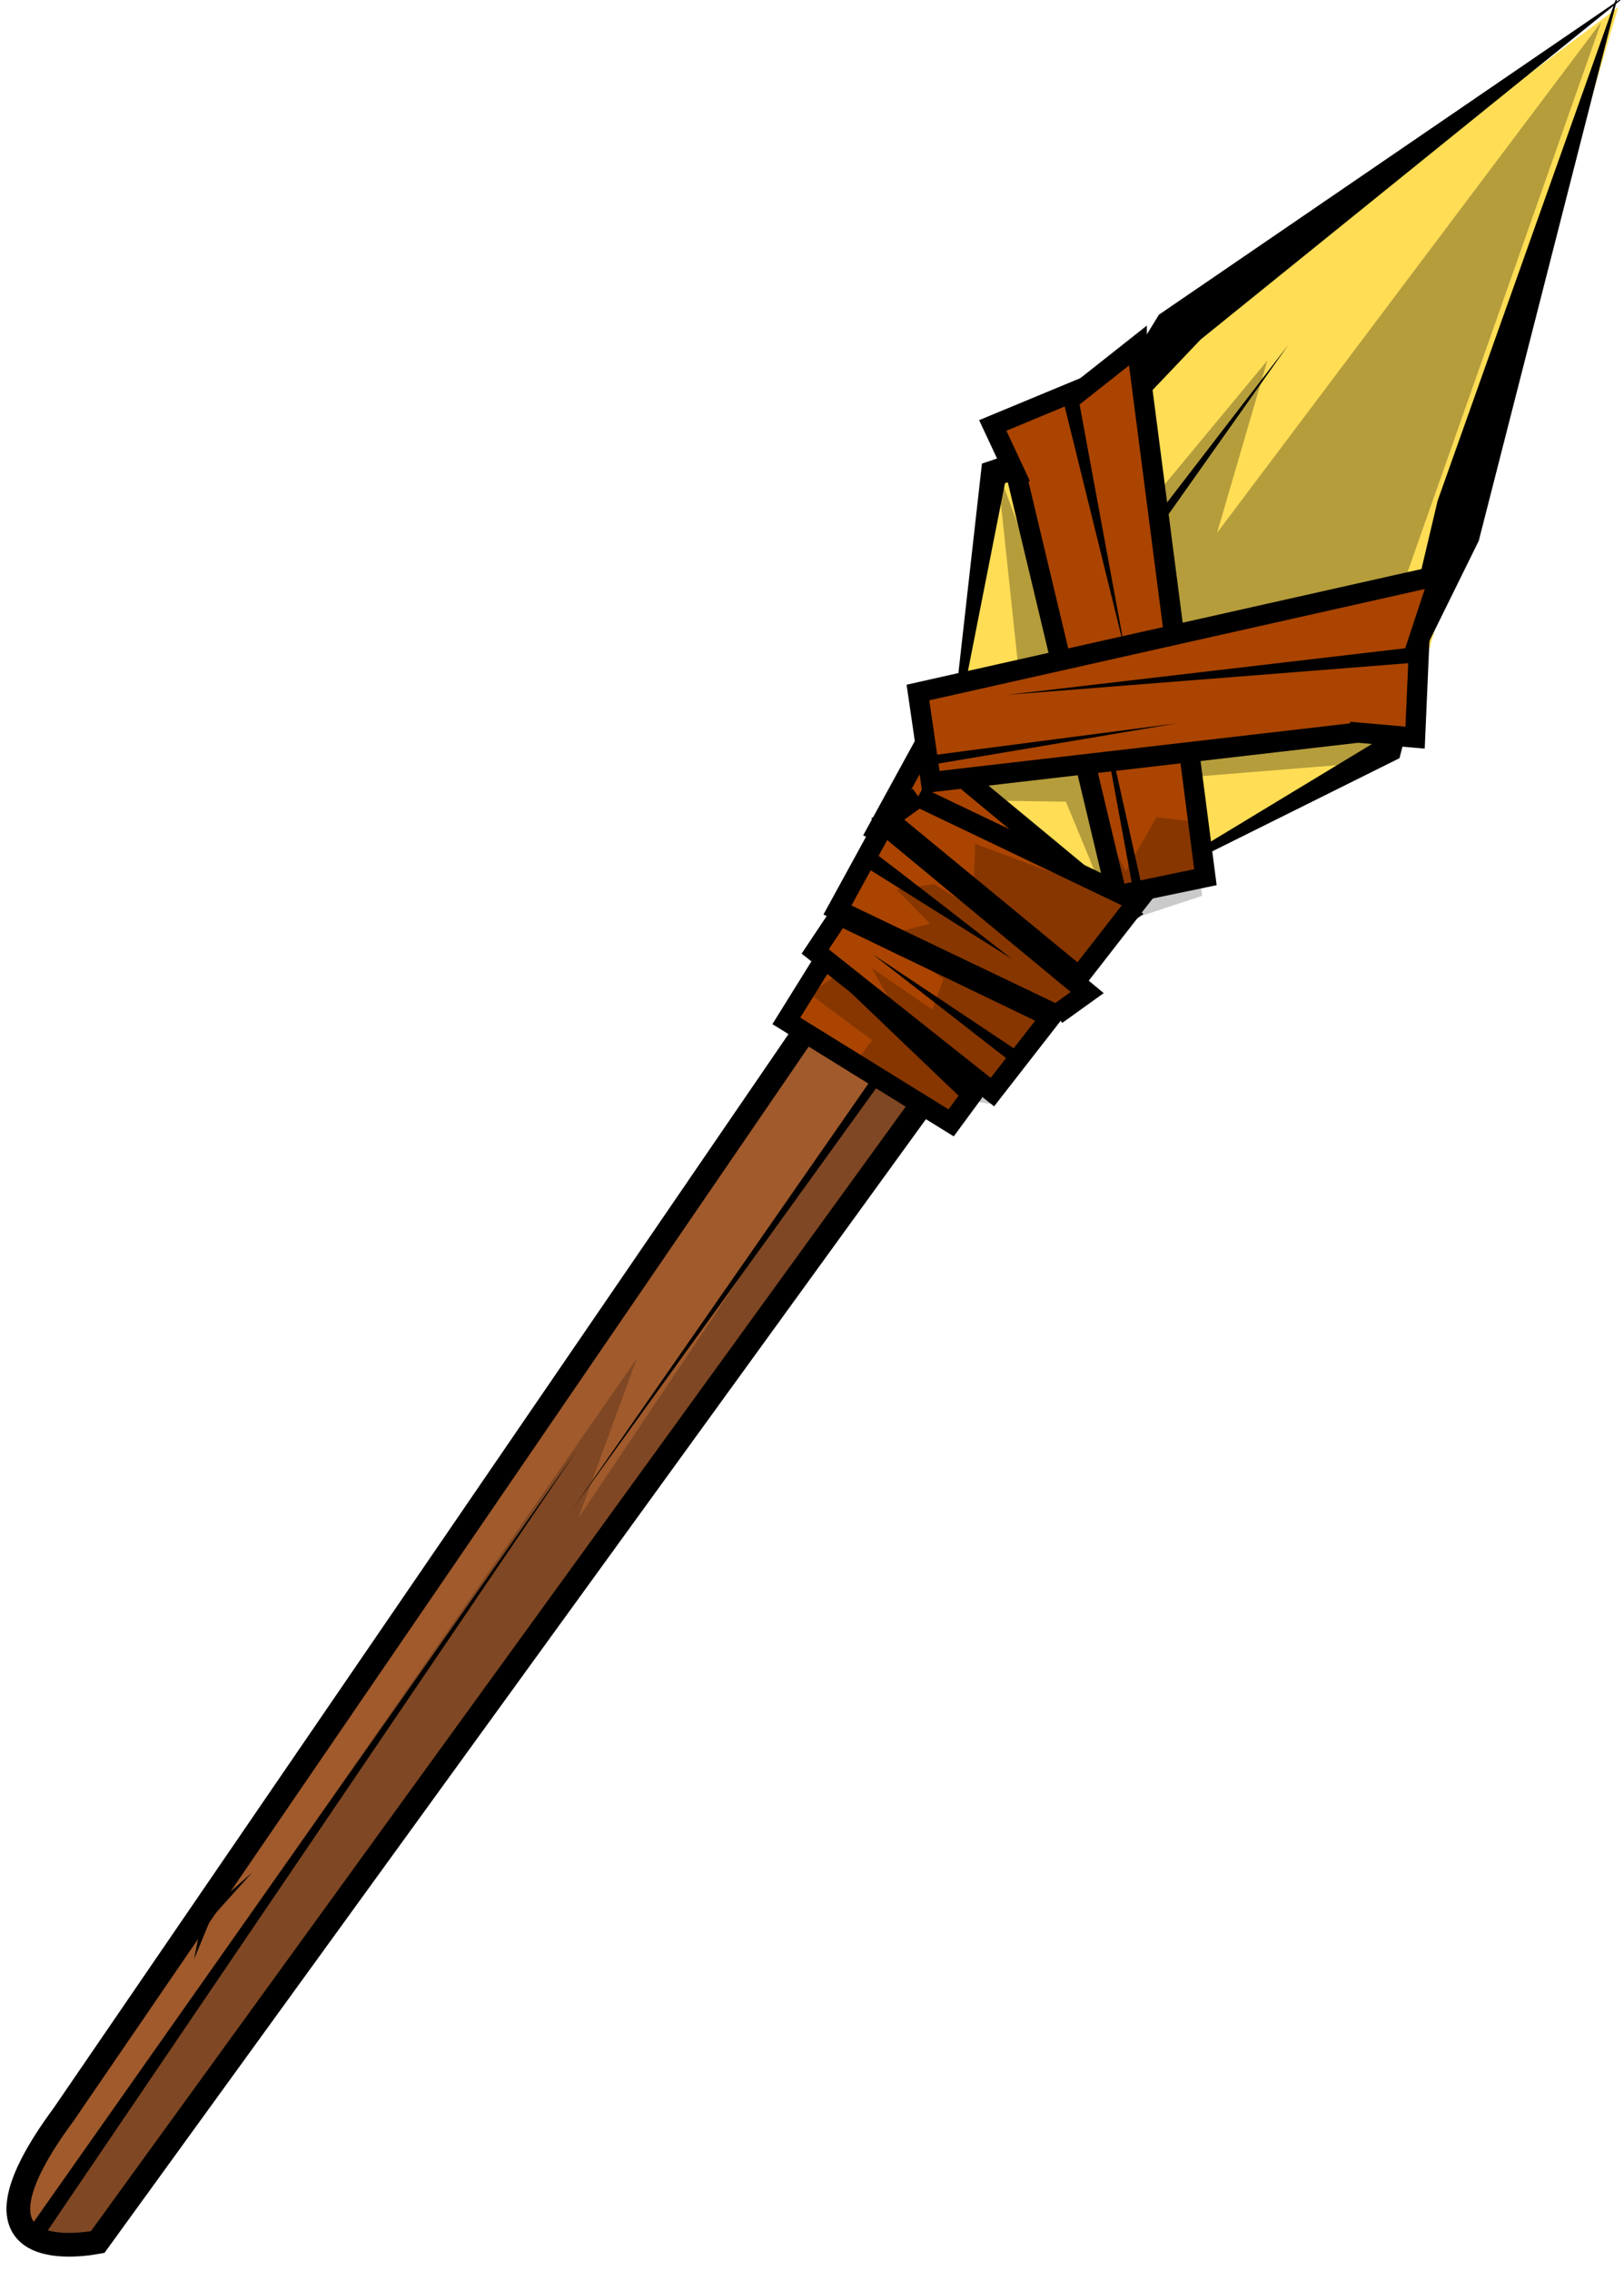 <?xml version="1.0" encoding="UTF-8" standalone="no"?>
<!-- Created with Inkscape (http://www.inkscape.org/) -->

<svg
   xmlns:dc="http://purl.org/dc/elements/1.1/"
   xmlns:cc="http://creativecommons.org/ns#"
   xmlns:rdf="http://www.w3.org/1999/02/22-rdf-syntax-ns#"
   xmlns:svg="http://www.w3.org/2000/svg"
   xmlns="http://www.w3.org/2000/svg"
   xmlns:xlink="http://www.w3.org/1999/xlink"
   xmlns:sodipodi="http://sodipodi.sourceforge.net/DTD/sodipodi-0.dtd"
   xmlns:inkscape="http://www.inkscape.org/namespaces/inkscape"
   width="426.96"
   height="596.929"
   id="svg3266"
   version="1.1"
   inkscape:version="0.48.3.1 r9886"
   sodipodi:docname="guitarra.svg">
  <defs
     id="defs3268">
    <linearGradient
       inkscape:collect="always"
       xlink:href="#linearGradient6669"
       id="linearGradient6675"
       x1="-409.636"
       y1="2405.241"
       x2="207.064"
       y2="2405.241"
       gradientUnits="userSpaceOnUse" />
    <linearGradient
       inkscape:collect="always"
       id="linearGradient6669">
      <stop
         style="stop-color:#000000;stop-opacity:1;"
         offset="0"
         id="stop6671" />
      <stop
         style="stop-color:#000000;stop-opacity:0;"
         offset="1"
         id="stop6673" />
    </linearGradient>
    <linearGradient
       inkscape:collect="always"
       xlink:href="#linearGradient6669"
       id="linearGradient3288"
       x1="-409.636"
       y1="2405.241"
       x2="207.064"
       y2="2405.241"
       gradientUnits="userSpaceOnUse" />
    <linearGradient
       inkscape:collect="always"
       xlink:href="#linearGradient6669"
       id="linearGradient3296"
       x1="-409.636"
       y1="2405.241"
       x2="207.064"
       y2="2405.241"
       gradientUnits="userSpaceOnUse" />
    <linearGradient
       gradientUnits="userSpaceOnUse"
       xlink:href="#linearGradient5325-92-2-4"
       id="linearGradient6131-4-4"
       y2="746.788"
       x2="-630.689"
       y1="746.788"
       x1="-654.876" />
    <linearGradient
       id="linearGradient5325-92-2-4">
      <stop
         offset="0"
         style="stop-color:#000000;stop-opacity:1"
         id="stop5327-2-9-0" />
      <stop
         offset="1"
         style="stop-color:#000000;stop-opacity:0"
         id="stop5329-47-9-3" />
    </linearGradient>
    <linearGradient
       gradientTransform="translate(897.431,-162.738)"
       gradientUnits="userSpaceOnUse"
       xlink:href="#linearGradient5325-9-5-2-3"
       id="linearGradient6133-8-8"
       y2="746.788"
       x2="-630.689"
       y1="746.788"
       x1="-654.876" />
    <linearGradient
       id="linearGradient5325-9-5-2-3">
      <stop
         offset="0"
         style="stop-color:#000000;stop-opacity:1"
         id="stop5327-6-4-1-0" />
      <stop
         offset="1"
         style="stop-color:#000000;stop-opacity:0"
         id="stop5329-4-8-3-9" />
    </linearGradient>
    <filter
       color-interpolation-filters="sRGB"
       inkscape:collect="always"
       id="filter6585-8-9">
      <feGaussianBlur
         inkscape:collect="always"
         stdDeviation="2.013"
         id="feGaussianBlur6587-8-4" />
    </filter>
    <filter
       color-interpolation-filters="sRGB"
       inkscape:collect="always"
       id="filter6686-0-3"
       x="-0.143"
       width="1.285"
       y="-0.109"
       height="1.219">
      <feGaussianBlur
         inkscape:collect="always"
         stdDeviation="2.793"
         id="feGaussianBlur6688-8-8" />
    </filter>
    <filter
       color-interpolation-filters="sRGB"
       inkscape:collect="always"
       id="filter6748-2-2"
       x="-0.111"
       width="1.222"
       y="-0.078"
       height="1.156">
      <feGaussianBlur
         inkscape:collect="always"
         stdDeviation="2.083"
         id="feGaussianBlur6750-3-9" />
    </filter>
    <filter
       color-interpolation-filters="sRGB"
       inkscape:collect="always"
       id="filter6821-0-6"
       x="-0.118"
       width="1.236"
       y="-0.09"
       height="1.181">
      <feGaussianBlur
         inkscape:collect="always"
         stdDeviation="2.308"
         id="feGaussianBlur6823-5-4" />
    </filter>
    <inkscape:path-effect
       effect="spiro"
       id="path-effect7421-0-04"
       is_visible="true" />
    <inkscape:path-effect
       effect="spiro"
       id="path-effect7421-3-4-10"
       is_visible="true" />
    <inkscape:path-effect
       effect="spiro"
       id="path-effect7421-3-0-8-8"
       is_visible="true" />
    <inkscape:path-effect
       effect="spiro"
       id="path-effect7421-3-3-4-06"
       is_visible="true" />
    <linearGradient
       gradientUnits="userSpaceOnUse"
       xlink:href="#linearGradient8259-8-5"
       id="linearGradient20336-1"
       y2="1493.872"
       x2="584.195"
       y1="1487.17"
       x1="584.195" />
    <linearGradient
       id="linearGradient8259-8-5">
      <stop
         offset="0"
         style="stop-color:#ffffff;stop-opacity:1"
         id="stop8261-6-5" />
      <stop
         offset="1"
         style="stop-color:#ffffff;stop-opacity:0"
         id="stop8263-2-0" />
    </linearGradient>
  </defs>
  <sodipodi:namedview
     id="base"
     pagecolor="#ffffff"
     bordercolor="#666666"
     borderopacity="1.0"
     inkscape:pageopacity="0.0"
     inkscape:pageshadow="2"
     inkscape:zoom="0.35"
     inkscape:cx="213.44691"
     inkscape:cy="298.46859"
     inkscape:document-units="px"
     inkscape:current-layer="layer1"
     showgrid="false"
     fit-margin-top="0"
     fit-margin-left="0"
     fit-margin-right="0"
     fit-margin-bottom="0"
     inkscape:window-width="597"
     inkscape:window-height="586"
     inkscape:window-x="65"
     inkscape:window-y="24"
     inkscape:window-maximized="0" />
  <g
     inkscape:label="Capa 1"
     inkscape:groupmode="layer"
     id="layer1"
     transform="translate(-136.553,-233.902)">
    <g
       transform="translate(-141.08,344.87)"
       id="layer1-3"
       inkscape:label="Capa 1">
      <g
         transform="translate(206.159,-101.757)"
         id="layer1-5"
         inkscape:label="Layer 1">
        <g
           id="g3153"
           transform="matrix(1.182,0,0,1.182,-34.247,-69.395)">
          <g
             id="layer1-0"
             inkscape:label="Layer 1"
             transform="matrix(0.846,0,0,0.846,59.638,173.798)">
            <g
               id="g14982"
               transform="matrix(6.149,1.037,-1.037,6.149,6555.141,-5872.387)">
              <g
                 transform="matrix(0.903,0.429,-0.429,0.903,347.16,475.764)"
                 id="g14606-7">
                <path
                   inkscape:connector-curvature="0"
                   style="fill:#ffdd55;stroke:none"
                   d="m -787.191,766.635 5.433,-12.022 -10.172,-30.285 -10.288,31.326 6.589,12.6 8.438,-1.618 z"
                   id="path14594-4"
                   transform="translate(0,308.268)" />
                <path
                   inkscape:connector-curvature="0"
                   style="fill:#a05a2c;stroke:#000000;stroke-width:1px;stroke-linecap:butt;stroke-linejoin:miter;stroke-opacity:1"
                   d="m -795.398,768.254 0.69,66.466 c -0.191,7.46 3.285,4.565 4.261,3.577 l 1.176,-70.968 -6.126,0.925 z"
                   id="path14518-3"
                   transform="translate(0,308.268)"
                   sodipodi:nodetypes="ccccc" />
                <path
                   inkscape:connector-curvature="0"
                   style="color:#000000;fill:#000000;fill-opacity:1;fill-rule:nonzero;stroke:none;stroke-width:1px;marker:none;visibility:visible;display:inline;overflow:visible;enable-background:accumulate"
                   d="m -791.844,1079.614 0.087,30.111 0.434,-30.024 -0.521,-0.086 z"
                   id="path14239-3-8-5"
                   sodipodi:nodetypes="cccc" />
                <path
                   inkscape:connector-curvature="0"
                   style="color:#000000;fill:#aa4400;fill-opacity:1;fill-rule:nonzero;stroke:#000000;stroke-width:0.852px;stroke-linecap:butt;stroke-linejoin:miter;stroke-miterlimit:4;stroke-opacity:1;stroke-dasharray:none;stroke-dashoffset:0;marker:none;visibility:visible;display:inline;overflow:visible;enable-background:accumulate"
                   d="m -787.977,1085.786 -8.37,-1.286 0.175,3.23 8.16,-0.461 0.035,-1.483 z"
                   id="path14375-8-5-6"
                   sodipodi:nodetypes="ccccc" />
                <path
                   inkscape:connector-curvature="0"
                   style="color:#000000;fill:#000000;fill-opacity:1;fill-rule:nonzero;stroke:none;stroke-width:1px;marker:none;visibility:visible;display:inline;overflow:visible;enable-background:accumulate"
                   d="m -796.444,767.308 -6.44,-11.826 2.843,-3.867 -0.327,-5.558 8.501,-22.559 -6.46,22.408 -1.06,7.018 -2.229,2.675 5.172,11.711 -3e-5,0 z"
                   id="path14207-1"
                   transform="translate(0,308.268)"
                   sodipodi:nodetypes="cccccccccc" />
                <path
                   inkscape:connector-curvature="0"
                   style="color:#000000;fill:#aa4400;fill-opacity:1;fill-rule:nonzero;stroke:#000000;stroke-width:0.852px;stroke-linecap:butt;stroke-linejoin:miter;stroke-miterlimit:4;stroke-opacity:1;stroke-dasharray:none;stroke-dashoffset:0;marker:none;visibility:visible;display:inline;overflow:visible;enable-background:accumulate"
                   d="m -787.532,1077.293 -10.095,1.676 -0.45,-4.087 11.075,0.899 -0.531,1.512 z"
                   id="path14375-5-4-4"
                   sodipodi:nodetypes="ccccc" />
                <path
                   inkscape:connector-curvature="0"
                   style="color:#000000;fill:#000000;fill-opacity:1;fill-rule:nonzero;stroke:none;stroke-width:1px;marker:none;visibility:visible;display:inline;overflow:visible;enable-background:accumulate"
                   d="m -787.775,1075.655 6.44,-11.826 -1.803,-4.792 -0.713,-4.633 -8.501,-22.559 6.113,22.176 2.332,5.862 1.304,4.062 -5.172,11.711 3e-5,0 z"
                   id="path14207-9-0"
                   sodipodi:nodetypes="cccccccccc" />
                <path
                   inkscape:connector-curvature="0"
                   style="color:#000000;fill:#000000;fill-opacity:1;fill-rule:nonzero;stroke:none;stroke-width:1px;marker:none;visibility:visible;display:inline;overflow:visible;enable-background:accumulate"
                   d="m -796.207,766.866 1.04,-22.887 -0.116,23.003 -0.925,-0.116 z"
                   id="path14239-31"
                   transform="translate(0,308.268)" />
                <path
                   inkscape:connector-curvature="0"
                   style="opacity:0.292;color:#000000;fill:#000000;fill-opacity:1;fill-rule:nonzero;stroke:none;stroke-width:1px;marker:none;visibility:visible;display:inline;overflow:visible;enable-background:accumulate"
                   d="m -792.161,725.253 -0.925,26.933 -2.427,-7.167 -1.156,14.102 -5.548,-3.815 5.433,6.242 -1.503,1.965 3.583,3.583 2.89,-1.965 3.815,2.427 -3.237,-3.699 9.363,-7.745 -3.583,-6.82 -6.704,-24.043 z"
                   id="path14596-2"
                   transform="translate(0,308.268)" />
                <path
                   inkscape:connector-curvature="0"
                   style="color:#000000;fill:#aa4400;fill-opacity:1;fill-rule:nonzero;stroke:#000000;stroke-width:0.852px;stroke-linecap:butt;stroke-linejoin:miter;stroke-miterlimit:4;stroke-opacity:1;stroke-dasharray:none;stroke-dashoffset:0;marker:none;visibility:visible;display:inline;overflow:visible;enable-background:accumulate"
                   d="m -800.367,747.691 15.203,16.674 -2.616,2.779 -14.549,-12.914 1.962,-6.539 z"
                   id="path14249-7"
                   transform="translate(0,308.268)" />
                <path
                   inkscape:connector-curvature="0"
                   style="color:#000000;fill:#aa4400;fill-opacity:1;fill-rule:nonzero;stroke:#000000;stroke-width:0.852px;stroke-linecap:butt;stroke-linejoin:miter;stroke-miterlimit:4;stroke-opacity:1;stroke-dasharray:none;stroke-dashoffset:0;marker:none;visibility:visible;display:inline;overflow:visible;enable-background:accumulate"
                   d="m -801.144,750.306 -2.289,3.596 2.411,1.39"
                   id="path14272-7"
                   transform="translate(0,308.268)"
                   sodipodi:nodetypes="ccc" />
                <path
                   inkscape:connector-curvature="0"
                   style="color:#000000;fill:#000000;fill-opacity:1;fill-rule:nonzero;stroke:none;stroke-width:1px;marker:none;visibility:visible;display:inline;overflow:visible;enable-background:accumulate"
                   d="m -801.798,751.165 8.419,7.356 -7.888,-7.765 -0.531,0.409 z"
                   id="path14303-9"
                   transform="translate(0,308.268)"
                   sodipodi:nodetypes="cccc" />
                <path
                   inkscape:connector-curvature="0"
                   style="color:#000000;fill:#000000;fill-opacity:1;fill-rule:nonzero;stroke:none;stroke-width:1px;marker:none;visibility:visible;display:inline;overflow:visible;enable-background:accumulate"
                   d="m -786.799,1074.799 -8.051,-7.356 7.888,7.765 0.163,-0.409 z"
                   id="path14303-6-8"
                   sodipodi:nodetypes="cccc" />
                <g
                   id="g14369-1"
                   transform="matrix(-1,0,0,1,-1547.68,0.462)">
                  <path
                     inkscape:connector-curvature="0"
                     id="path14249-2-0"
                     d="m -763.321,1056.069 15.203,16.674 -2.616,2.779 -14.549,-12.914 1.962,-6.539 z"
                     style="color:#000000;fill:#aa4400;fill-opacity:1;fill-rule:nonzero;stroke:#000000;stroke-width:0.852px;stroke-linecap:butt;stroke-linejoin:miter;stroke-miterlimit:4;stroke-opacity:1;stroke-dasharray:none;stroke-dashoffset:0;marker:none;visibility:visible;display:inline;overflow:visible;enable-background:accumulate" />
                  <path
                     inkscape:connector-curvature="0"
                     sodipodi:nodetypes="ccc"
                     id="path14272-1-7"
                     d="m -764.098,1058.685 -2.289,3.596 2.411,1.389"
                     style="color:#000000;fill:#aa4400;fill-opacity:1;fill-rule:nonzero;stroke:#000000;stroke-width:0.852px;stroke-linecap:butt;stroke-linejoin:miter;stroke-miterlimit:4;stroke-opacity:1;stroke-dasharray:none;stroke-dashoffset:0;marker:none;visibility:visible;display:inline;overflow:visible;enable-background:accumulate" />
                  <path
                     inkscape:connector-curvature="0"
                     sodipodi:nodetypes="cccc"
                     id="path14303-7-6"
                     d="m -764.752,1059.543 13.487,11.116 -12.955,-11.525 -0.531,0.409 z"
                     style="color:#000000;fill:#000000;fill-opacity:1;fill-rule:nonzero;stroke:none;stroke-width:1px;marker:none;visibility:visible;display:inline;overflow:visible;enable-background:accumulate" />
                  <path
                     inkscape:connector-curvature="0"
                     sodipodi:nodetypes="cccc"
                     id="path14303-6-7-0"
                     d="m -749.753,1074.909 -8.051,-7.356 7.888,7.765 0.163,-0.409 z"
                     style="color:#000000;fill:#000000;fill-opacity:1;fill-rule:nonzero;stroke:none;stroke-width:1px;marker:none;visibility:visible;display:inline;overflow:visible;enable-background:accumulate" />
                </g>
                <path
                   inkscape:connector-curvature="0"
                   style="color:#000000;fill:#aa4400;fill-opacity:1;fill-rule:nonzero;stroke:#000000;stroke-width:0.852px;stroke-linecap:butt;stroke-linejoin:miter;stroke-miterlimit:4;stroke-opacity:1;stroke-dasharray:none;stroke-dashoffset:0;marker:none;visibility:visible;display:inline;overflow:visible;enable-background:accumulate"
                   d="m -797.016,1076.797 10.095,-1.676 -0.204,4.005 -10.421,-0.817 0.531,-1.512 z"
                   id="path14375-1" />
                <path
                   inkscape:connector-curvature="0"
                   style="color:#000000;fill:#aa4400;fill-opacity:1;fill-rule:nonzero;stroke:#000000;stroke-width:0.852px;stroke-linecap:butt;stroke-linejoin:miter;stroke-miterlimit:4;stroke-opacity:1;stroke-dasharray:none;stroke-dashoffset:0;marker:none;visibility:visible;display:inline;overflow:visible;enable-background:accumulate"
                   d="m -786.991,1080.988 -10.095,1.676 -0.45,-4.087 11.075,0.899 -0.531,1.512 z"
                   id="path14375-5-0"
                   sodipodi:nodetypes="ccccc" />
                <path
                   inkscape:connector-curvature="0"
                   style="color:#000000;fill:#aa4400;fill-opacity:1;fill-rule:nonzero;stroke:#000000;stroke-width:0.852px;stroke-linecap:butt;stroke-linejoin:miter;stroke-miterlimit:4;stroke-opacity:1;stroke-dasharray:none;stroke-dashoffset:0;marker:none;visibility:visible;display:inline;overflow:visible;enable-background:accumulate"
                   d="m -796.894,1082.796 9.768,-1.594 -0.204,4.005 -9.522,-0.572 -0.041,-1.839 z"
                   id="path14375-8-2"
                   sodipodi:nodetypes="ccccc" />
                <path
                   inkscape:connector-curvature="0"
                   style="color:#000000;fill:#000000;fill-opacity:1;fill-rule:nonzero;stroke:none;stroke-width:1px;marker:none;visibility:visible;display:inline;overflow:visible;enable-background:accumulate"
                   d="m -794.04,821.802 -0.665,2.688 0.751,1.705 -0.405,-1.821 0.318,-2.572 z"
                   id="path14520-5"
                   transform="translate(0,308.268)" />
                <path
                   inkscape:connector-curvature="0"
                   style="color:#000000;fill:#000000;fill-opacity:1;fill-rule:nonzero;stroke:none;stroke-width:1px;marker:none;visibility:visible;display:inline;overflow:visible;enable-background:accumulate"
                   d="m -793.144,1147.669 0.116,-40.111 0.578,39.995 -0.694,0.116 z"
                   id="path14239-3-1"
                   sodipodi:nodetypes="cccc" />
                <path
                   inkscape:connector-curvature="0"
                   style="color:#000000;fill:#000000;fill-opacity:1;fill-rule:nonzero;stroke:none;stroke-width:1px;marker:none;visibility:visible;display:inline;overflow:visible;enable-background:accumulate"
                   d="m -787.162,774.9 -7.629,0.173 7.398,0.376 0.231,-0.549 z"
                   id="path14574-9"
                   transform="translate(0,308.268)" />
                <path
                   inkscape:connector-curvature="0"
                   style="color:#000000;fill:#000000;fill-opacity:1;fill-rule:nonzero;stroke:none;stroke-width:1px;marker:none;visibility:visible;display:inline;overflow:visible;enable-background:accumulate"
                   d="m -797.392,771.519 c 0.665,0 7.514,0.347 7.514,0.347 l -7.485,0.376 -0.029,-0.722 z"
                   id="path14584-7"
                   transform="translate(0,308.268)" />
              </g>
              <path
                 inkscape:connector-curvature="0"
                 id="path14712-1"
                 d="m -860.91,1171.088 18.636,-39.561 -1.308,7.029 9.155,-20.271 -1.063,-0.184 0.776,-1.471 -2.922,-1.492 0.879,-0.858 2.186,1.083 0.245,-0.613 -0.92,-1.124 2.82,1.308 0.245,-1.349 -2.779,-1.389 1.839,-0.817 -1.635,-1.185 1.512,-0.49 1.798,0.736 -0.368,-2.697 5.967,1.144 -1.063,-3.106 1.553,2.043 0.899,-2.452 1.553,-0.082 0.899,3.024 -2.943,1.553 -1.962,3.188 0.327,0.736 -1.635,1.308 -1.144,3.351 -1.063,0 -0.163,1.226 -1.962,-0.245 -25.665,52.884 -3.433,0.245 0.736,-1.471 z"
                 style="opacity:0.21;color:#000000;fill:#000000;fill-opacity:1;fill-rule:nonzero;stroke:none;stroke-width:1px;marker:none;visibility:visible;display:inline;overflow:visible;enable-background:accumulate" />
            </g>
          </g>
        </g>
      </g>
    </g>
  </g>
</svg>
